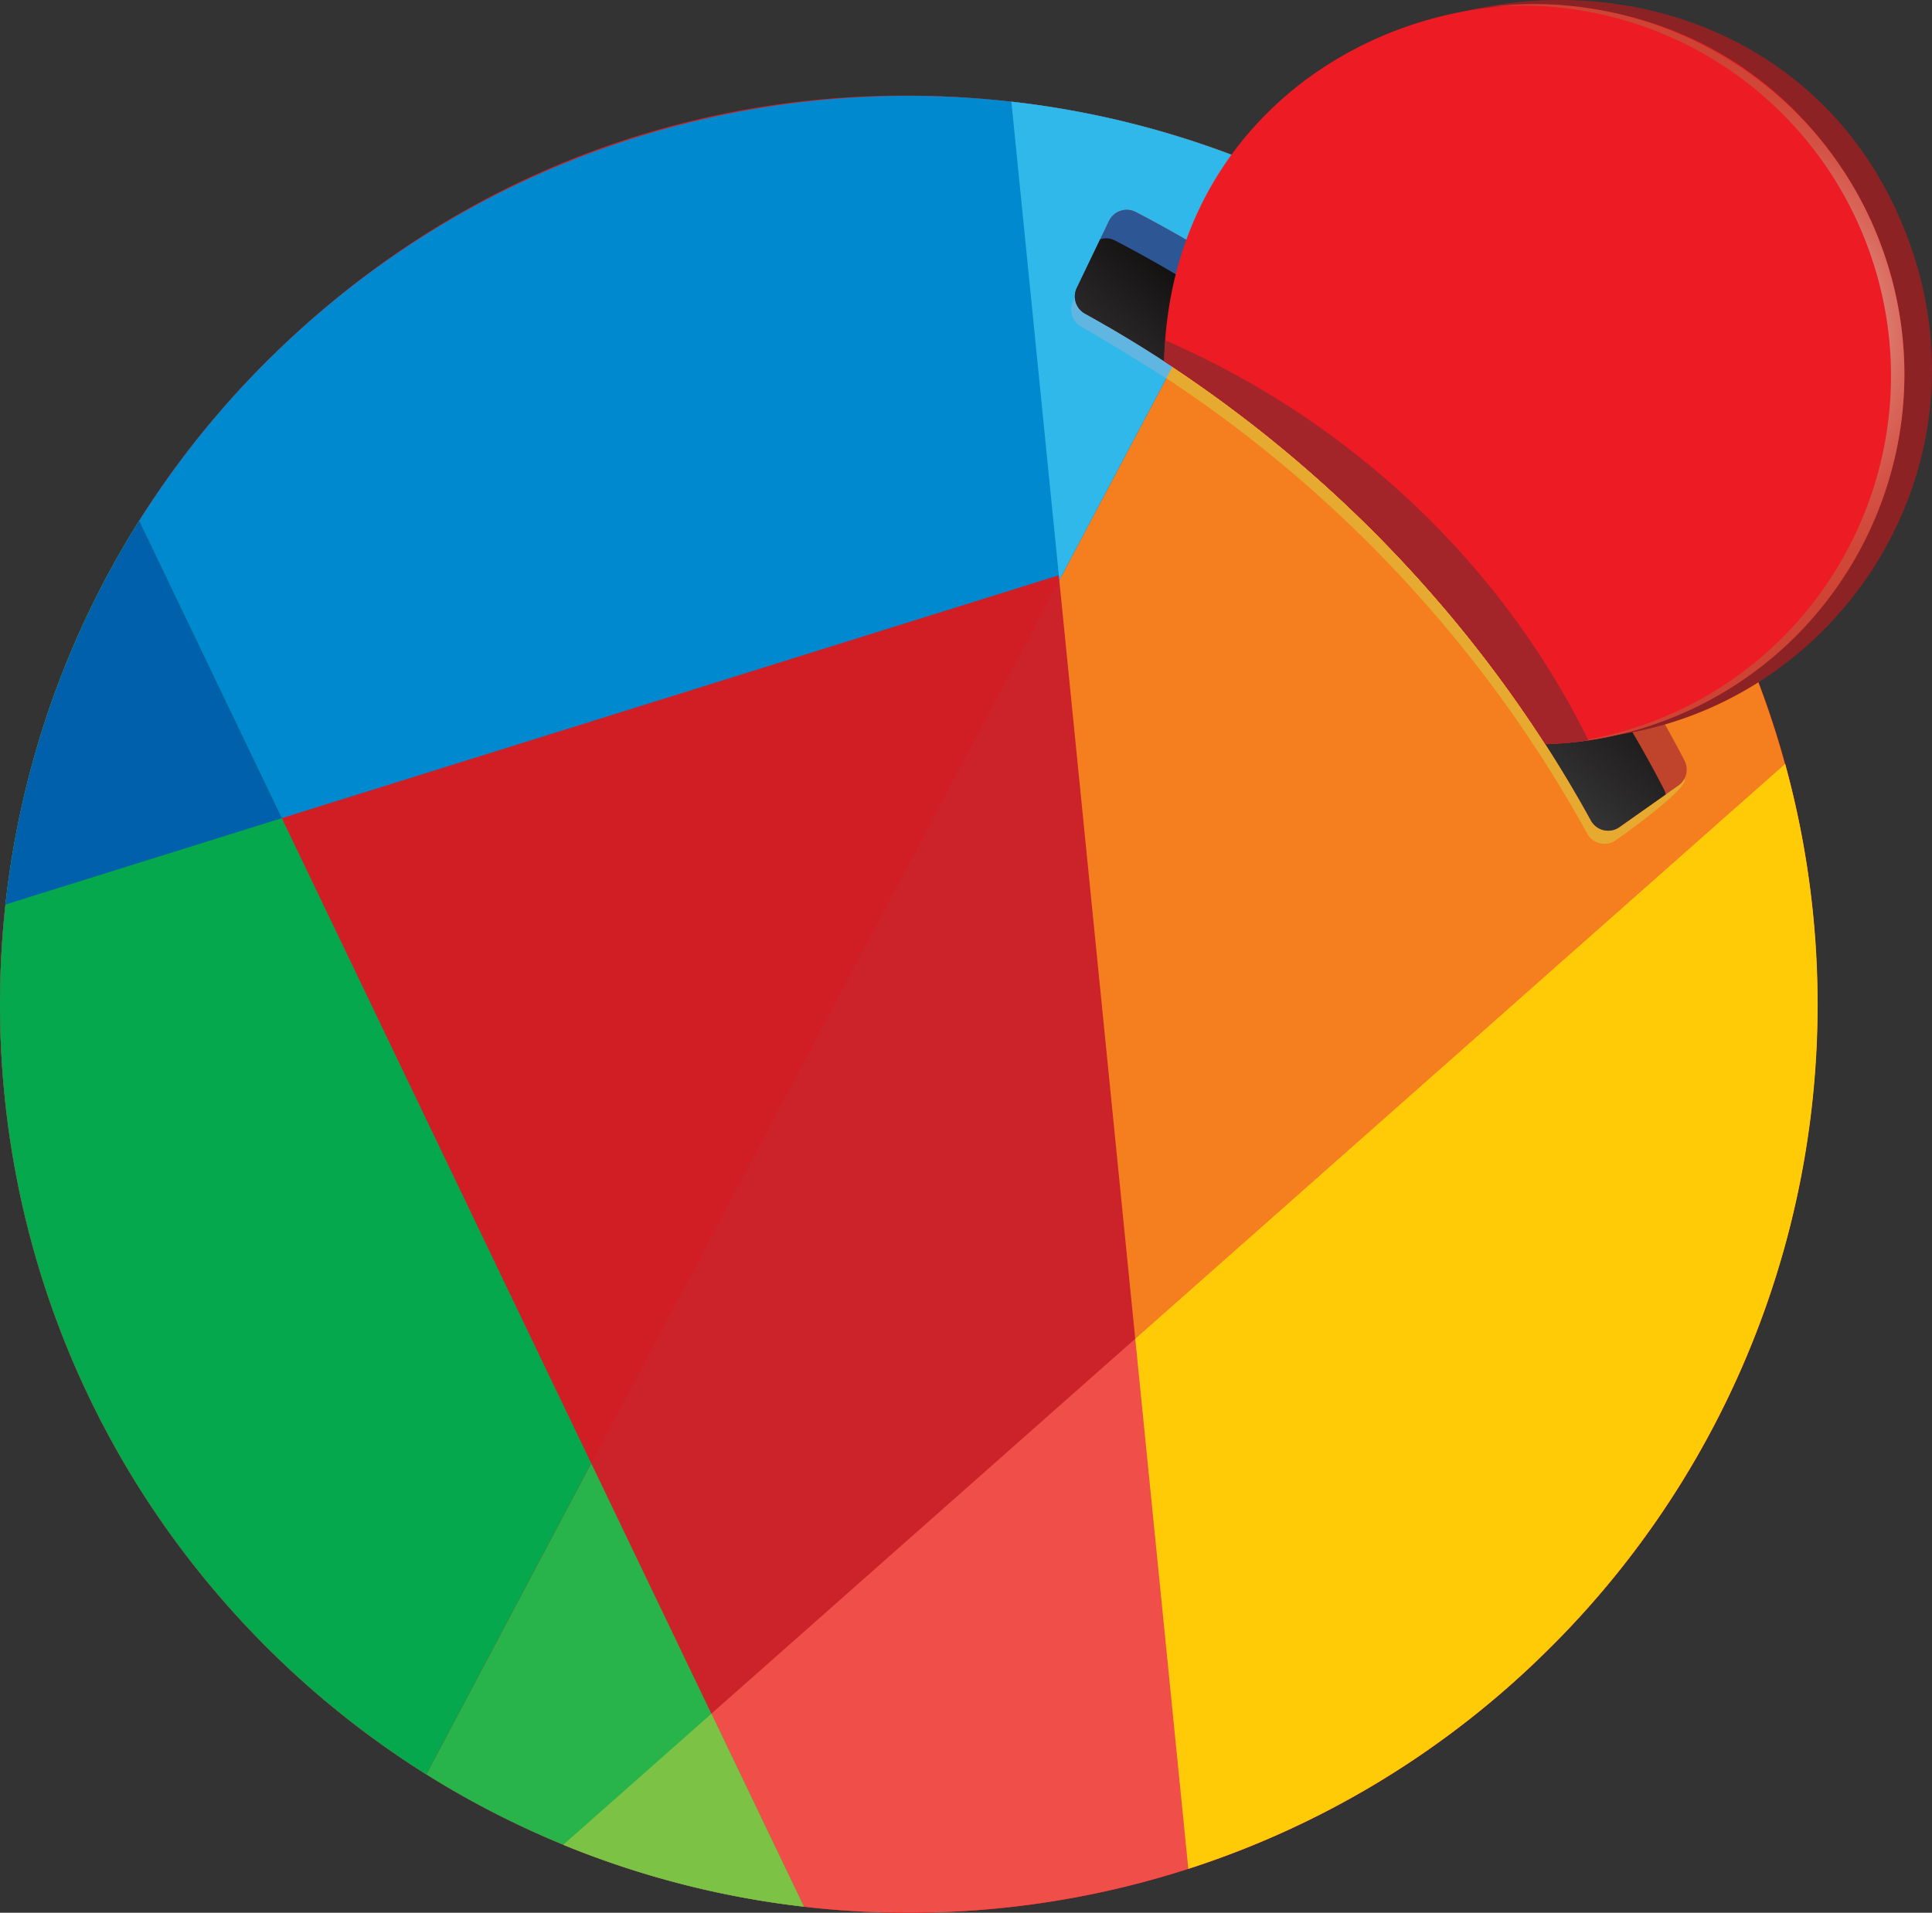 <svg xmlns="http://www.w3.org/2000/svg" xmlns:xlink="http://www.w3.org/1999/xlink" viewBox="0 0 1906.43 1887.89"><rect x="0" y="0" width="1906.43" height="1887.89" fill="#333333" stroke="none"/><defs><style>.cls-1{fill:#cc2229;}.cls-2{fill:#f57f1f;}.cls-3{fill:#f04e49;}.cls-4{fill:#ffcb07;}.cls-5{fill:#28b34b;}.cls-6{fill:#7cc244;}.cls-7{fill:#d11e25;}.cls-8{fill:#0089ce;}.cls-9{fill:#31b8eb;}.cls-10{fill:#05a84c;}.cls-11{fill:#0060ac;}.cls-12{fill:#e7aa30;}.cls-13{fill:#60b5e1;}.cls-14{fill:#bf442b;}.cls-15{fill:#2d5695;}.cls-16{fill:url(#linear-gradient);}.cls-17{fill:#8d2225;}.cls-18{fill:#ed1b24;}.cls-19{fill:url(#radial-gradient);}.cls-20{fill:#ac252a;}.cls-21{fill:#a3252a;}</style><linearGradient id="linear-gradient" x1="51.88" y1="1109.58" x2="77.32" y2="1080.32" gradientTransform="translate(994.53 -5147.71) scale(5.2)" gradientUnits="userSpaceOnUse"><stop offset="0" stop-color="#424244"/><stop offset="1" stop-color="#131010"/></linearGradient><radialGradient id="radial-gradient" cx="140.9" cy="1053.23" r="52.67" gradientTransform="translate(994.53 -5147.71) scale(5.2)" gradientUnits="userSpaceOnUse"><stop offset="0" stop-color="#fff"/><stop offset="0.15" stop-color="#f2cdc9"/><stop offset="0.29" stop-color="#e8a39c"/><stop offset="0.44" stop-color="#df8176"/><stop offset="0.58" stop-color="#d86659"/><stop offset="0.72" stop-color="#d35245"/><stop offset="0.86" stop-color="#d04738"/><stop offset="1" stop-color="#cf4334"/></radialGradient></defs><title>reddcoin logo2</title><g id="Layer_2" data-name="Layer 2"><g id="Layer_1-2" data-name="Layer 1"><path class="cls-1" d="M1526.86,1629c-352.25,348.08-919.93,344.73-1268-7.54s-344.67-919.94,7.59-1268C694.8-69.82,1385.51,48.77,1671.88,540.24,1760,691.39,1801.36,865,1792,1039.58A893.3,893.3,0,0,1,1526.86,1629Z"/><path class="cls-1" d="M1526.86,1629c-263.8,260.68-648.39,324.22-971.12,191.78L1761.48,753.91c.74,2.68,1.45,5.36,2.17,8.05a899.09,899.09,0,0,1,29.62,234.61q-.19,32.28-2.7,64.48h0q-1.65,21.46-4.35,42.82h0q-1.34,10.69-2.94,21.34h0q-4.79,32-11.91,63.61-2.38,10.54-5,21t-5.53,20.93q-2.87,10.43-6,20.82h0q-3.14,10.39-6.54,20.69h0q-6.81,20.66-14.6,41h0q-3.91,10.18-8.07,20.27h0q-12.52,30.39-27.28,59.79-14.86,29.62-31.89,58.06h0q-5.72,9.53-11.65,18.92t-12.17,18.69q-6.22,9.3-12.67,18.44h0q-6.47,9.18-13.19,18.19h0q-6.73,9.05-13.69,17.92t-14.21,17.67q-7.26,8.77-14.72,17.38h0q-7.51,8.64-15.23,17.08t-15.74,16.8q-8,8.32-16.24,16.44Z"/><path class="cls-2" d="M1526.86,1629a893,893,0,0,1-354.28,215.5L998,100.38c478.49,54.13,819,471.64,794,939.2a900.13,900.13,0,0,1-31.15,191.24,892.51,892.51,0,0,1-234,398.19Z"/><path class="cls-3" d="M1526.86,1629c-263.8,260.68-648.39,324.22-971.12,191.78L1761.48,753.91a900.29,900.29,0,0,1-20.25,539C1695.78,1420.21,1623,1534,1526.86,1629Z"/><path class="cls-4" d="M1526.86,1629a893,893,0,0,1-354.27,215.54l-52.37-523.22,641.27-567.42A895.19,895.19,0,0,1,1526.86,1629Z"/><path class="cls-5" d="M793.28,1881.88a892.76,892.76,0,0,1-534.44-260.42C-39.72,1319.31-79.67,858.61,137.36,514Z"/><path class="cls-6" d="M793.28,1881.88a896.77,896.77,0,0,1-237.5-61.11L702,1691.43Z"/><path class="cls-7" d="M420.68,1751.32a899,899,0,0,1-161.83-129.86c-348.05-352.22-344.68-919.93,7.58-1268C535.9,87.19,931.47,26.6,1258.33,170.52Z"/><path class="cls-8" d="M5.46,892.76a892.92,892.92,0,0,1,261-539.32C535.9,87.19,931.47,26.6,1258.33,170.52l-209.9,396.13L5.46,892.76Z"/><path class="cls-9" d="M998,100.35a895.77,895.77,0,0,1,260.31,70.16l-213,402.07L998,100.35Z"/><path class="cls-10" d="M420.68,1751.32a899,899,0,0,1-161.83-129.86C-39.72,1319.31-79.67,858.61,137.36,514l446,930.22L420.68,1751.32Z"/><path class="cls-11" d="M5.46,892.76A893.44,893.44,0,0,1,137.37,514L278.12,807.51Z"/><path class="cls-12" d="M1594.37,829.34a19.37,19.37,0,0,1-28.13-6.5c-104.82-190.71-258.18-352-442.47-466.9l32.39-73.19c207.78,117.35,396.39,275,505.91,485.94,4.84,9.37-60.35,55.45-67.71,60.65Z"/><path class="cls-13" d="M1150.87,373.31c-18.62-11.61-64.65-40.14-83.88-50.79a19.36,19.36,0,0,1-8.07-25.33l23-48a18.73,18.73,0,0,1,14.81,1.29q30,15.61,59.39,32.22L1165,346.6l-14.15,26.72Z"/><path class="cls-14" d="M1120.75,209.28c230.8,120.24,421.54,310.38,541.42,541.31a19.28,19.28,0,0,1-6,24.75l-58.13,41a19.35,19.35,0,0,1-28.13-6.49c-115.42-210-289.66-384.24-499.24-500.31a19.36,19.36,0,0,1-8.09-25.33l31.78-66.12a19.37,19.37,0,0,1,26.41-8.79Z"/><path class="cls-15" d="M1120.75,209.28a1270.57,1270.57,0,0,1,160.38,99.4L1092.64,322q-10.94-6.35-22-12.49a19.35,19.35,0,0,1-8.09-25.33l31.77-66.12a19.39,19.39,0,0,1,26.42-8.79Z"/><path class="cls-16" d="M1643.68,784.13,1598,816.34a19.35,19.35,0,0,1-28.13-6.49c-115.42-210-289.66-384.24-499.24-500.32a19.35,19.35,0,0,1-8.09-25.33l23.05-48a18.69,18.69,0,0,1,14.81,1.28c230.8,120.24,421.54,310.38,541.42,541.31A20,20,0,0,1,1643.68,784.13Z"/><path class="cls-17" d="M1887,247.6c82.11,243.91-107,490.88-359.5,481.58A1222.77,1222.77,0,0,0,1423,597.51a1280.81,1280.81,0,0,0-247.29-222.89C1159-56.33,1757.24-137.84,1887,247.6Z"/><path class="cls-18" d="M1860,252.91c79.08,234.88-96.5,474.51-335.06,481.63a1278.68,1278.68,0,0,0-376.21-378c8.58-366.14,489.73-480.76,676.09-178.85A366.67,366.67,0,0,1,1860,252.91Z"/><path class="cls-19" d="M1860,252.91c64.36,191.19-38.42,398.31-229.6,462.67a365.85,365.85,0,0,1-85.1,17.79,366.49,366.49,0,0,0,71.88-16.4c191.18-64.37,294-271.49,229.6-462.67A364.88,364.88,0,0,0,1483.36,5.92q-6.93.32-13.85.93,9-1.11,18.05-1.77C1606.52-4,1724.64,48,1799,141c1.86,2.33,3.69,4.67,5.53,7.05A365.49,365.49,0,0,1,1860,252.91Z"/><path class="cls-20" d="M1547,733.22l-1.69.15,1.66-.2ZM1213.12,401.38q-.83-9.05-1.48-18.12,8.94,4.39,17.76,9,.89,11.82,2,22.95Q1222.33,408.23,1213.12,401.38Z"/><path class="cls-21" d="M1148.77,356.57q.23-10.49,1-20.7c184.07,80.12,332.08,221.2,417.64,394.88a360.71,360.71,0,0,1-42.4,3.79,1278.9,1278.9,0,0,0-376.23-378Z"/></g></g></svg>